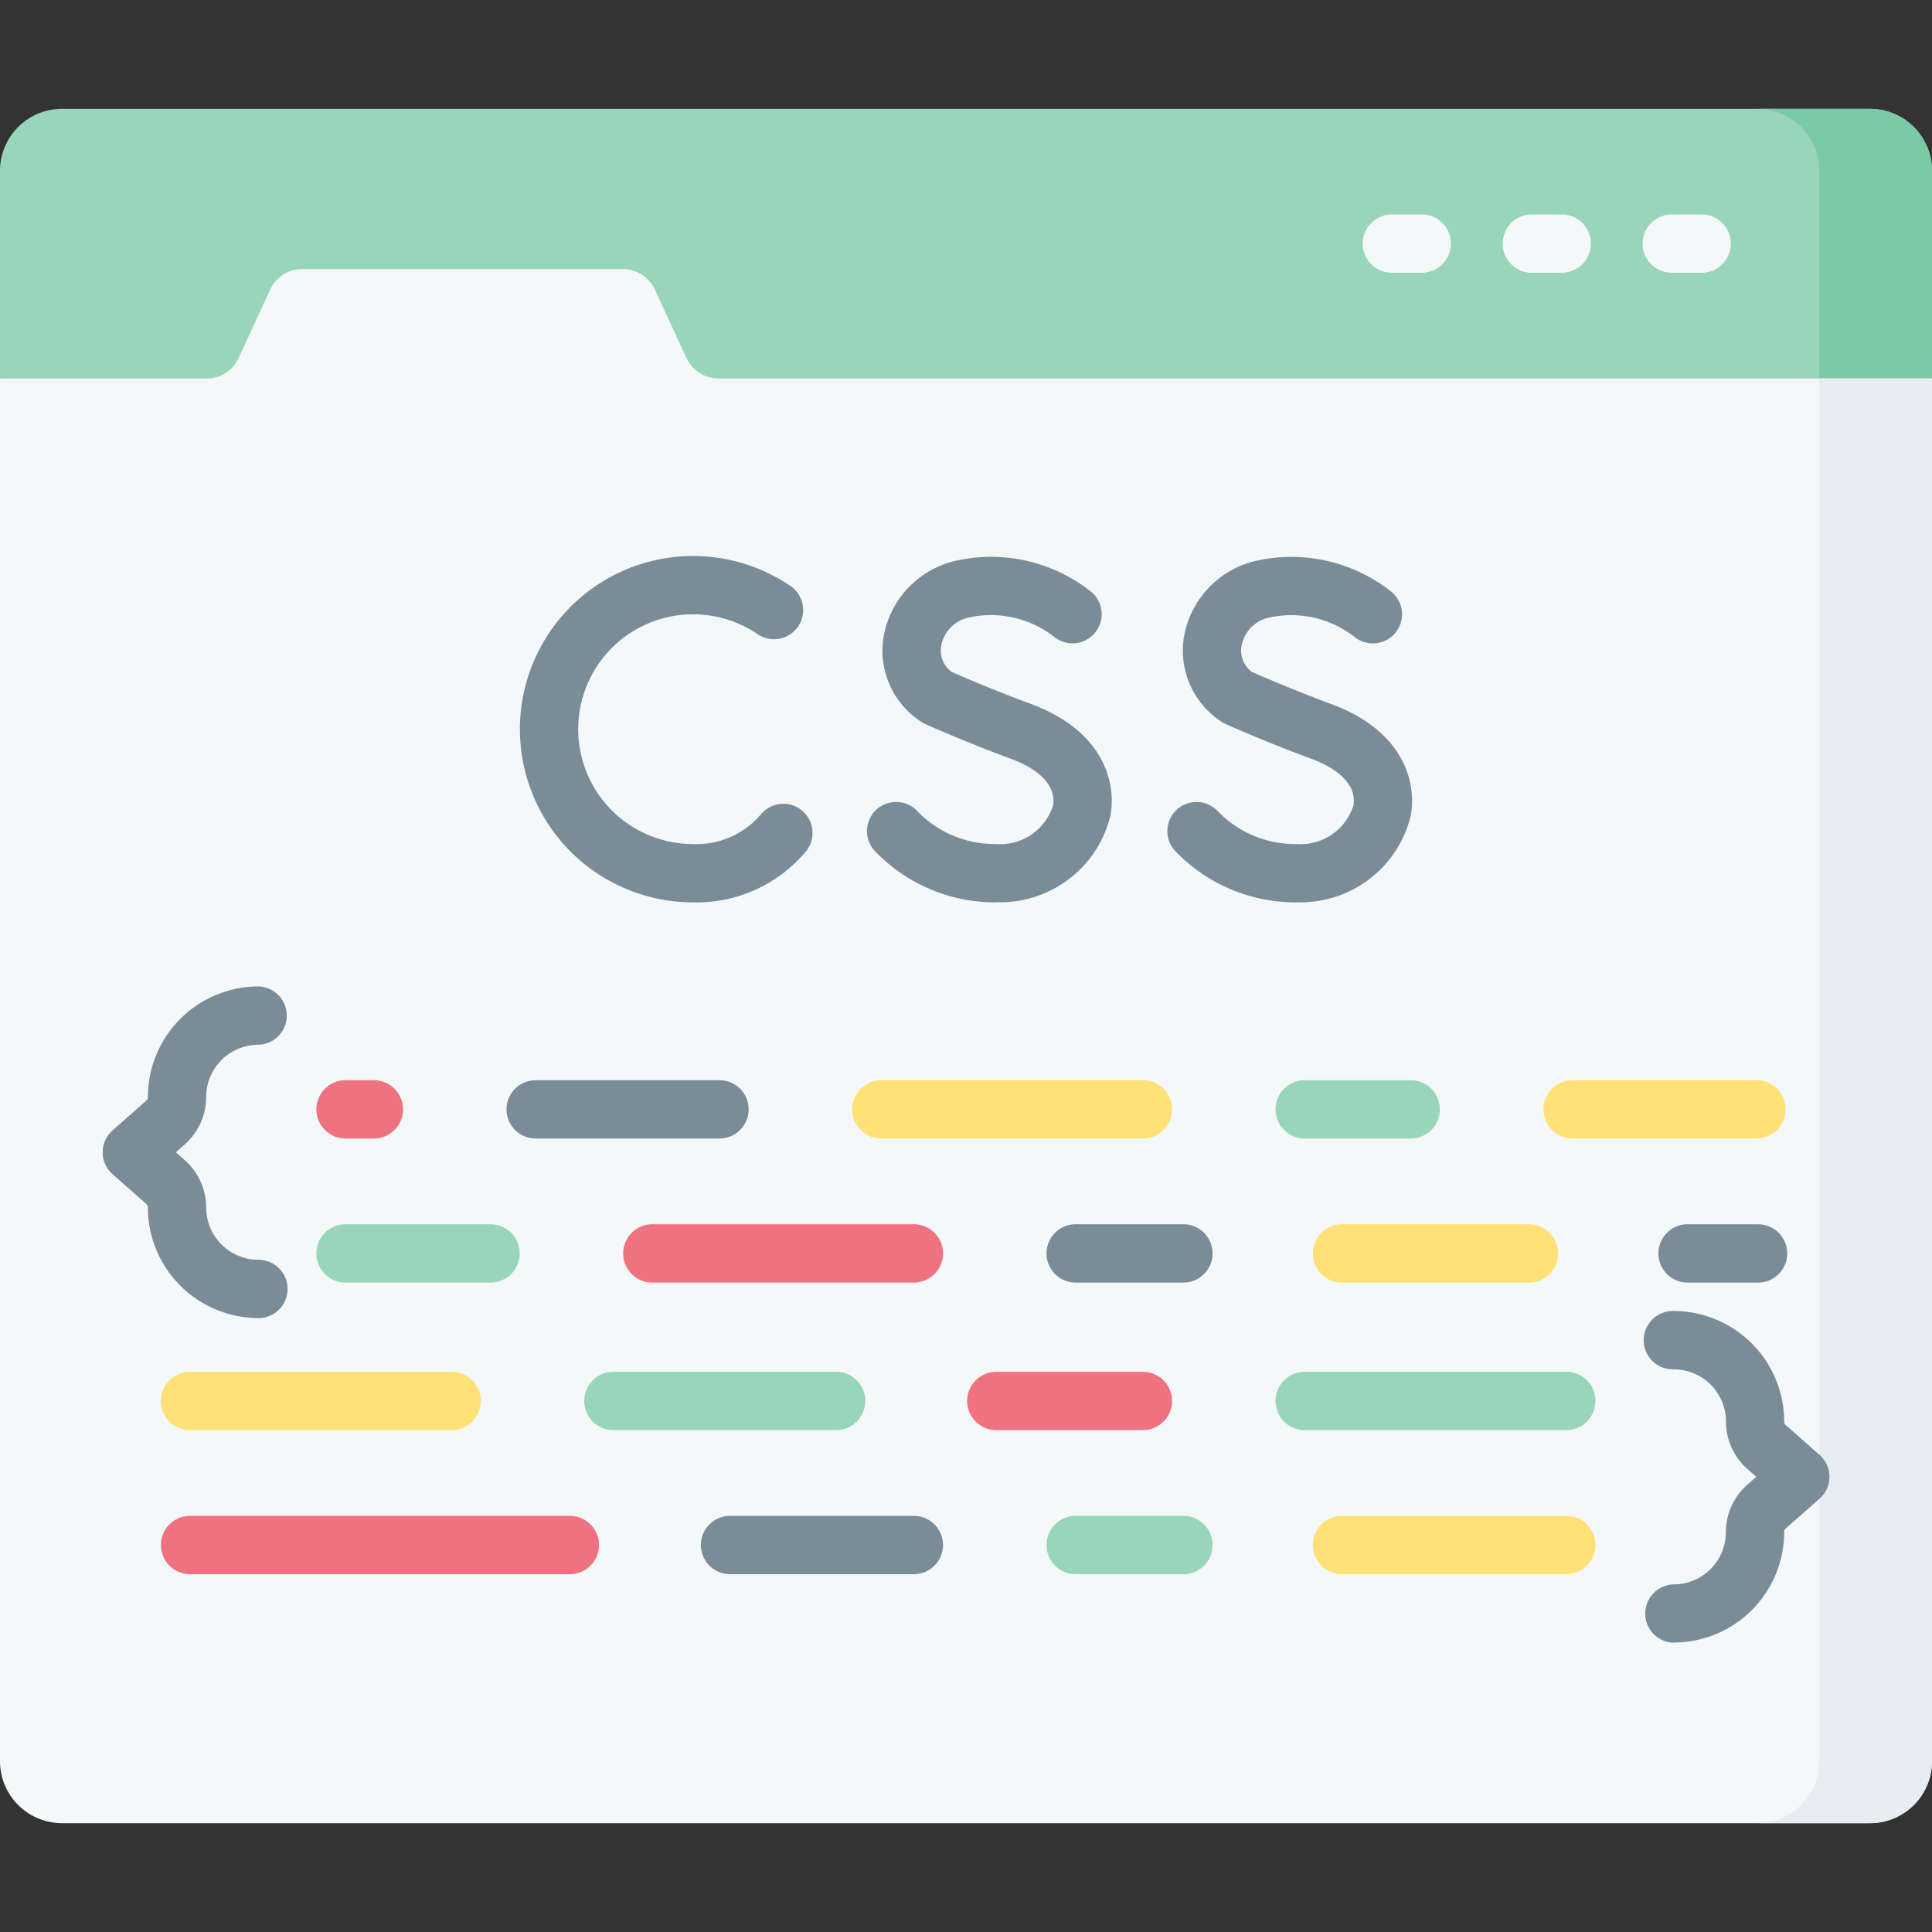 <svg xmlns="http://www.w3.org/2000/svg" xmlns:xlink="http://www.w3.org/1999/xlink" width="85" height="85" viewBox="0 0 85 85">
  <rect x="0" y="0" width="85" height="85" fill="#333333" stroke="none"/>
  <defs>
    <clipPath id="clip-path">
      <rect id="Rectángulo_375932" data-name="Rectángulo 375932" width="85" height="85" transform="translate(180 1104)" fill="#ffda47"/>
    </clipPath>
  </defs>
  <g id="Enmascarar_grupo_55" data-name="Enmascarar grupo 55" transform="translate(-180 -1104)" clip-path="url(#clip-path)">
    <g id="css-1" transform="translate(180 1104)">
      <path id="Trazado_807195" data-name="Trazado 807195" d="M82.271,4.788H2.729A2.729,2.729,0,0,0,0,7.517V16.65A240.427,240.427,0,0,0,37.456,20.07C59.941,20.07,84.335,16.65,85,16.65V7.517A2.729,2.729,0,0,0,82.271,4.788Z" fill="#98d5b9"/>
      <path id="Trazado_807196" data-name="Trazado 807196" d="M82.271,4.788h-4.96A2.729,2.729,0,0,1,80.04,7.517V20.07L85,16.65V7.517A2.729,2.729,0,0,0,82.271,4.788Z" fill="#7acaa6"/>
      <path id="Trazado_807197" data-name="Trazado 807197" d="M30.2,15.751l-1.39-3.013a1.548,1.548,0,0,0-1.405-.9H13.292a1.548,1.548,0,0,0-1.405.9L10.5,15.751a1.548,1.548,0,0,1-1.405.9H0V77.483a2.729,2.729,0,0,0,2.729,2.729H82.271A2.729,2.729,0,0,0,85,77.483V16.65H31.607a1.548,1.548,0,0,1-1.405-.9Z" fill="#f5f8f9"/>
      <g id="Grupo_1067158" data-name="Grupo 1067158">
        <path id="Trazado_807198" data-name="Trazado 807198" d="M80.04,16.65V77.483a2.729,2.729,0,0,1-2.729,2.729h4.96A2.729,2.729,0,0,0,85,77.483V16.65Z" fill="#e8edf2"/>
      </g>
      <g id="Grupo_1067162" data-name="Grupo 1067162">
        <g id="Grupo_1067159" data-name="Grupo 1067159">
          <path id="Trazado_807199" data-name="Trazado 807199" d="M62.515,12H61.272a1.283,1.283,0,1,1,0-2.565h1.243a1.283,1.283,0,1,1,0,2.565Z" fill="#f5f8f9"/>
        </g>
        <g id="Grupo_1067160" data-name="Grupo 1067160">
          <path id="Trazado_807200" data-name="Trazado 807200" d="M68.672,12H67.429a1.283,1.283,0,1,1,0-2.565h1.243a1.283,1.283,0,1,1,0,2.565Z" fill="#f5f8f9"/>
        </g>
        <g id="Grupo_1067161" data-name="Grupo 1067161">
          <path id="Trazado_807201" data-name="Trazado 807201" d="M74.829,12H73.586a1.283,1.283,0,1,1,0-2.565h1.243a1.283,1.283,0,1,1,0,2.565Z" fill="#f5f8f9"/>
        </g>
      </g>
      <g id="Grupo_1067187" data-name="Grupo 1067187">
        <g id="Grupo_1067168" data-name="Grupo 1067168">
          <g id="Grupo_1067163" data-name="Grupo 1067163">
            <path id="Trazado_807202" data-name="Trazado 807202" d="M16.485,50.09H15.166a1.283,1.283,0,0,1,0-2.565h1.318a1.283,1.283,0,0,1,0,2.565Z" fill="#f07281"/>
          </g>
          <g id="Grupo_1067164" data-name="Grupo 1067164">
            <path id="Trazado_807203" data-name="Trazado 807203" d="M31.691,50.09H23.532a1.283,1.283,0,0,1,0-2.565h8.159a1.283,1.283,0,0,1,0,2.565Z" fill="#7a8c98"/>
          </g>
          <g id="Grupo_1067165" data-name="Grupo 1067165">
            <path id="Trazado_807204" data-name="Trazado 807204" d="M50.319,50.09H38.739a1.283,1.283,0,0,1,0-2.565h11.58a1.283,1.283,0,0,1,0,2.565Z" fill="#ffe177"/>
          </g>
          <g id="Grupo_1067166" data-name="Grupo 1067166">
            <path id="Trazado_807205" data-name="Trazado 807205" d="M62.1,50.09H57.366a1.283,1.283,0,0,1,0-2.565H62.1a1.283,1.283,0,0,1,0,2.565Z" fill="#98d5b9"/>
          </g>
          <g id="Grupo_1067167" data-name="Grupo 1067167">
            <path id="Trazado_807206" data-name="Trazado 807206" d="M77.311,50.09H69.152a1.283,1.283,0,0,1,0-2.565h8.159a1.283,1.283,0,0,1,0,2.565Z" fill="#ffe177"/>
          </g>
        </g>
        <g id="Grupo_1067174" data-name="Grupo 1067174">
          <g id="Grupo_1067169" data-name="Grupo 1067169">
            <path id="Trazado_807207" data-name="Trazado 807207" d="M21.616,56.428H15.167a1.283,1.283,0,0,1,0-2.565h6.449a1.283,1.283,0,0,1,0,2.565Z" fill="#98d5b9"/>
          </g>
          <g id="Grupo_1067170" data-name="Grupo 1067170">
            <path id="Trazado_807208" data-name="Trazado 807208" d="M40.243,56.428H28.663a1.283,1.283,0,0,1,0-2.565h11.58a1.283,1.283,0,0,1,0,2.565Z" fill="#f07281"/>
          </g>
          <g id="Grupo_1067171" data-name="Grupo 1067171">
            <path id="Trazado_807209" data-name="Trazado 807209" d="M52.029,56.428H47.29a1.283,1.283,0,0,1,0-2.565h4.739a1.283,1.283,0,1,1,0,2.565Z" fill="#7a8c98"/>
          </g>
          <g id="Grupo_1067172" data-name="Grupo 1067172">
            <path id="Trazado_807210" data-name="Trazado 807210" d="M67.236,56.428H59.076a1.283,1.283,0,1,1,0-2.565h8.159a1.283,1.283,0,1,1,0,2.565Z" fill="#ffe177"/>
          </g>
          <g id="Grupo_1067173" data-name="Grupo 1067173">
            <path id="Trazado_807211" data-name="Trazado 807211" d="M77.311,56.428H74.283a1.283,1.283,0,1,1,0-2.565h3.028a1.283,1.283,0,1,1,0,2.565Z" fill="#7a8c98"/>
          </g>
        </g>
        <g id="Grupo_1067179" data-name="Grupo 1067179">
          <g id="Grupo_1067175" data-name="Grupo 1067175">
            <path id="Trazado_807212" data-name="Trazado 807212" d="M19.905,62.919H8.326a1.283,1.283,0,0,1,0-2.565h11.58a1.283,1.283,0,0,1,0,2.565Z" fill="#ffe177"/>
          </g>
          <g id="Grupo_1067176" data-name="Grupo 1067176">
            <path id="Trazado_807213" data-name="Trazado 807213" d="M36.822,62.919h-9.87a1.283,1.283,0,0,1,0-2.565h9.87a1.283,1.283,0,0,1,0,2.565Z" fill="#98d5b9"/>
          </g>
          <g id="Grupo_1067177" data-name="Grupo 1067177">
            <path id="Trazado_807214" data-name="Trazado 807214" d="M50.319,62.919H43.869a1.283,1.283,0,1,1,0-2.565h6.449a1.283,1.283,0,0,1,0,2.565Z" fill="#f07281"/>
          </g>
          <g id="Grupo_1067178" data-name="Grupo 1067178">
            <path id="Trazado_807215" data-name="Trazado 807215" d="M68.946,62.919H57.366a1.283,1.283,0,0,1,0-2.565h11.58a1.283,1.283,0,0,1,0,2.565Z" fill="#98d5b9"/>
          </g>
        </g>
        <g id="Grupo_1067184" data-name="Grupo 1067184">
          <g id="Grupo_1067180" data-name="Grupo 1067180">
            <path id="Trazado_807216" data-name="Trazado 807216" d="M25.036,69.257H8.326a1.283,1.283,0,0,1,0-2.565H25.036a1.283,1.283,0,1,1,0,2.565Z" fill="#f07281"/>
          </g>
          <g id="Grupo_1067181" data-name="Grupo 1067181">
            <path id="Trazado_807217" data-name="Trazado 807217" d="M40.243,69.257H32.083a1.283,1.283,0,0,1,0-2.565h8.159a1.283,1.283,0,0,1,0,2.565Z" fill="#7a8c98"/>
          </g>
          <g id="Grupo_1067182" data-name="Grupo 1067182">
            <path id="Trazado_807218" data-name="Trazado 807218" d="M52.029,69.257H47.29a1.283,1.283,0,0,1,0-2.565h4.739a1.283,1.283,0,1,1,0,2.565Z" fill="#98d5b9"/>
          </g>
          <g id="Grupo_1067183" data-name="Grupo 1067183">
            <path id="Trazado_807219" data-name="Trazado 807219" d="M68.946,69.257h-9.87a1.283,1.283,0,1,1,0-2.565h9.87a1.283,1.283,0,0,1,0,2.565Z" fill="#ffe177"/>
          </g>
        </g>
        <g id="Grupo_1067185" data-name="Grupo 1067185">
          <path id="Trazado_807220" data-name="Trazado 807220" d="M11.37,57.989a4.868,4.868,0,0,1-4.863-4.863.21.21,0,0,0-.071-.158L4.95,51.658a1.283,1.283,0,0,1,0-1.924l1.486-1.31a.21.21,0,0,0,.071-.158A4.868,4.868,0,0,1,11.37,43.4a1.283,1.283,0,0,1,0,2.565,2.3,2.3,0,0,0-2.3,2.3,2.777,2.777,0,0,1-.94,2.082l-.395.348.395.348a2.777,2.777,0,0,1,.94,2.082,2.3,2.3,0,0,0,2.3,2.3,1.283,1.283,0,0,1,0,2.566Z" fill="#7a8c98"/>
        </g>
        <g id="Grupo_1067186" data-name="Grupo 1067186">
          <path id="Trazado_807221" data-name="Trazado 807221" d="M73.631,72.272a1.283,1.283,0,0,1,0-2.565,2.3,2.3,0,0,0,2.3-2.3,2.777,2.777,0,0,1,.939-2.082l.4-.349-.395-.349a2.777,2.777,0,0,1-.94-2.082,2.3,2.3,0,0,0-2.3-2.3,1.283,1.283,0,1,1,0-2.565,4.868,4.868,0,0,1,4.862,4.862.211.211,0,0,0,.071.158l1.486,1.311a1.283,1.283,0,0,1,0,1.924l-1.486,1.31a.211.211,0,0,0-.071.158,4.868,4.868,0,0,1-4.862,4.862Z" fill="#7a8c98"/>
        </g>
      </g>
      <g id="Grupo_1067194" data-name="Grupo 1067194">
        <g id="Grupo_1067189" data-name="Grupo 1067189">
          <g id="Grupo_1067188" data-name="Grupo 1067188">
            <path id="Trazado_807222" data-name="Trazado 807222" d="M30.49,39.7a7.619,7.619,0,1,1,4.261-13.937,1.283,1.283,0,1,1-1.436,2.126,5.054,5.054,0,1,0-2.825,9.246A3.711,3.711,0,0,0,33.5,35.8a1.283,1.283,0,0,1,1.966,1.648A6.27,6.27,0,0,1,30.49,39.7Z" fill="#7a8c98"/>
          </g>
        </g>
        <g id="Grupo_1067191" data-name="Grupo 1067191">
          <g id="Grupo_1067190" data-name="Grupo 1067190">
            <path id="Trazado_807223" data-name="Trazado 807223" d="M43.818,39.7a7.321,7.321,0,0,1-5.367-2.3,1.283,1.283,0,0,1,1.9-1.723,4.719,4.719,0,0,0,3.466,1.457,2.44,2.44,0,0,0,2.511-1.69c.147-.821-.529-1.573-1.854-2.061-1.956-.722-3.693-1.494-3.766-1.527a1.255,1.255,0,0,1-.178-.1,3.729,3.729,0,0,1-1.663-3.692,4.159,4.159,0,0,1,3.019-3.353,7.068,7.068,0,0,1,6.151,1.35,1.283,1.283,0,0,1-1.645,1.968,4.531,4.531,0,0,0-3.766-.862,1.562,1.562,0,0,0-1.219,1.261,1.173,1.173,0,0,0,.454,1.129c.4.178,1.9.824,3.5,1.416,3.023,1.115,3.786,3.272,3.492,4.919a4.989,4.989,0,0,1-5.036,3.8Z" fill="#7a8c98"/>
          </g>
        </g>
        <g id="Grupo_1067193" data-name="Grupo 1067193">
          <g id="Grupo_1067192" data-name="Grupo 1067192">
            <path id="Trazado_807224" data-name="Trazado 807224" d="M57.034,39.7a7.321,7.321,0,0,1-5.367-2.3,1.283,1.283,0,0,1,1.9-1.723,4.719,4.719,0,0,0,3.466,1.457,2.44,2.44,0,0,0,2.511-1.69c.147-.821-.529-1.573-1.854-2.061-1.956-.722-3.693-1.494-3.766-1.527a1.288,1.288,0,0,1-.178-.1,3.729,3.729,0,0,1-1.663-3.692A4.16,4.16,0,0,1,55.1,24.714a7.069,7.069,0,0,1,6.151,1.35,1.283,1.283,0,0,1-1.645,1.968,4.527,4.527,0,0,0-3.766-.862,1.562,1.562,0,0,0-1.22,1.261,1.173,1.173,0,0,0,.454,1.129c.4.177,1.9.824,3.5,1.416,3.023,1.115,3.786,3.272,3.492,4.919a4.989,4.989,0,0,1-5.036,3.8Z" fill="#7a8c98"/>
          </g>
        </g>
      </g>
    </g>
  </g>
</svg>
